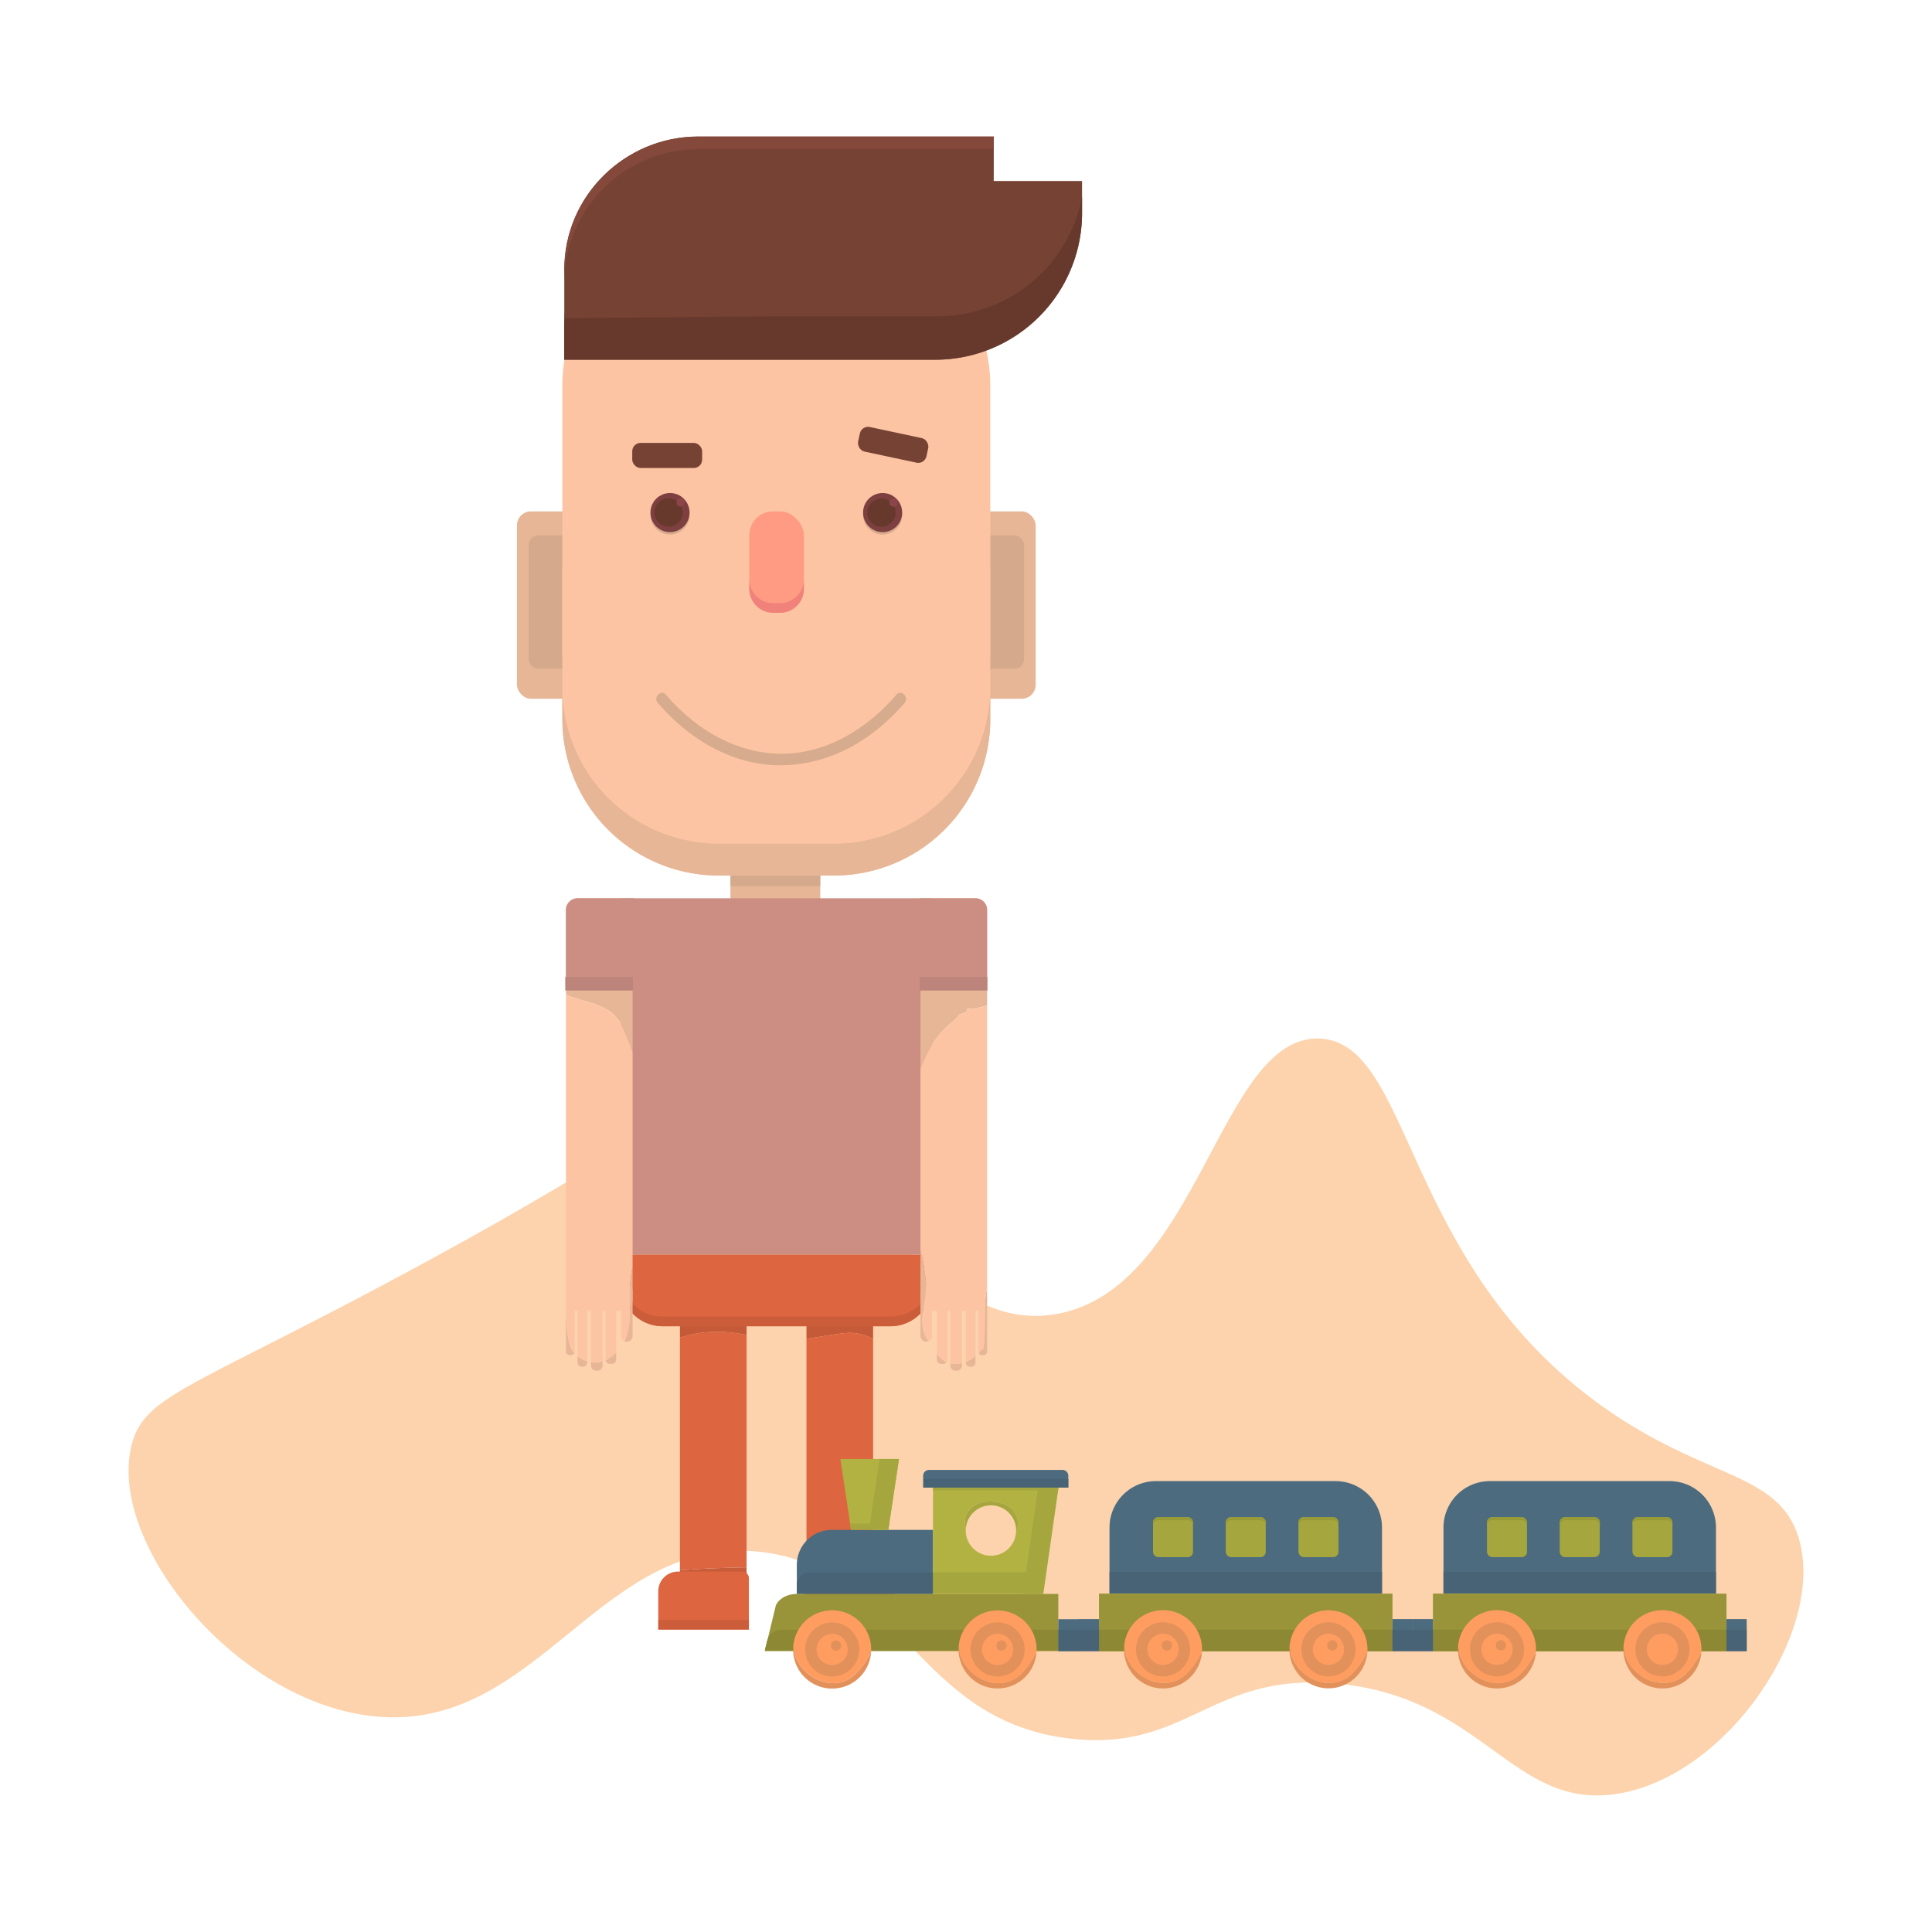 <svg id="Capa_1" data-name="Capa 1" xmlns="http://www.w3.org/2000/svg" viewBox="0 0 2000 2000"><defs><style>.cls-1{fill:#fcd3ac;}.cls-2{fill:#e7b696;}.cls-3{fill:#d5aa8c;}.cls-4{fill:#fcc4a2;}.cls-5{fill:#d7ab8d;}.cls-6{fill:#7e3f40;}.cls-7{fill:#67392d;}.cls-8{fill:#8c4548;}.cls-9{fill:#764234;}.cls-10{fill:#ff9b83;}.cls-11{fill:#f0817b;}.cls-12{fill:#84493b;}.cls-13{fill:#dd6540;}.cls-14{fill:#c95c39;}.cls-15{fill:#c55a38;}.cls-16{fill:#cc5d3a;}.cls-17{fill:#cc8e83;}.cls-18{fill:#bc847a;}.cls-19{fill:#4c6b7f;}.cls-20{fill:#999439;}.cls-21{fill:#b2b242;}.cls-22{fill:#a5a63d;}.cls-23{fill:#8c8833;}.cls-24{fill:#ff9d60;}.cls-25{fill:#e2915b;}.cls-26{fill:#476375;}.cls-27{fill:#999a38;}</style></defs><path class="cls-1" d="M788.78,1606.67C621,1586.53,558,1793.86,387.7,1776.78,244.36,1762.4,111,1597.68,136.17,1496.19c12.34-49.79,56.17-57.5,260.15-165.87,249-132.27,249.52-155.76,311.45-156.41,186.11-2,247.46,209.57,384.76,186.55,149-25,169.9-289.66,273.57-285.34,96.45,4,84.94,233.35,293.57,381.37,106.19,75.35,181,66.91,202.14,135,29.64,95.57-75,249.77-190.12,265.82-106.41,14.85-136.6-100.33-287.56-114.43-130.52-12.18-153.74,69.65-273.4,57.23C947,1783.11,932.41,1623.92,788.78,1606.67Z"/><rect class="cls-2" x="756.14" y="881.37" width="93" height="73"/><rect class="cls-3" x="756.14" y="881.37" width="93" height="36"/><rect class="cls-2" x="535.14" y="529.37" width="75" height="194" rx="14.49"/><rect class="cls-3" x="547.14" y="554.16" width="51" height="138.16" rx="10.09"/><rect class="cls-2" x="997.14" y="529.37" width="75" height="194" rx="14.49" transform="translate(2069.28 1252.74) rotate(180)"/><rect class="cls-3" x="1009.14" y="554.16" width="51" height="138.16" rx="10.09" transform="translate(2069.28 1246.49) rotate(180)"/><path class="cls-4" d="M744,237.37H863.29a161.85,161.85,0,0,1,161.85,161.85V680.37a0,0,0,0,1,0,0h-443a0,0,0,0,1,0,0V399.22A161.85,161.85,0,0,1,744,237.37Z"/><path class="cls-4" d="M744,587.37H863.29a161.85,161.85,0,0,1,161.85,161.85V906.37a0,0,0,0,1,0,0h-443a0,0,0,0,1,0,0V749.22A161.85,161.85,0,0,1,744,587.37Z" transform="translate(1607.28 1493.74) rotate(180)"/><path class="cls-2" d="M863.29,873.37H744A161.86,161.86,0,0,1,582.14,711.51v33A161.86,161.86,0,0,0,744,906.37H863.29a161.86,161.86,0,0,0,161.85-161.86v-33A161.86,161.86,0,0,1,863.29,873.37Z"/><circle class="cls-5" cx="693.59" cy="533.11" r="20.25"/><circle class="cls-6" cx="693.59" cy="530.62" r="20.25"/><circle class="cls-7" cx="692.16" cy="530.49" r="14.69"/><circle class="cls-8" cx="704.57" cy="520.05" r="4.24"/><circle class="cls-5" cx="913.69" cy="533.11" r="20.25"/><circle class="cls-6" cx="913.69" cy="530.62" r="20.25"/><circle class="cls-7" cx="912.5" cy="530.68" r="14.69"/><circle class="cls-8" cx="924.9" cy="520.24" r="4.24"/><path class="cls-5" d="M681,727.61c22.7,26.57,52.38,48.31,86,58.53s69.09,7.16,101.27-6.74c26.53-11.47,49.42-30,68.18-51.79,5-5.83-3.43-14.35-8.48-8.48-26.69,31-62.73,55.3-104,60.31-36.64,4.46-72.55-8-101.9-29.61a197.91,197.91,0,0,1-32.67-30.7c-5-5.88-13.47,2.64-8.48,8.48Z"/><rect class="cls-9" x="654.49" y="458.48" width="72.36" height="26.02" rx="8.67"/><rect class="cls-9" x="888.44" y="447.48" width="72.36" height="26.02" rx="8.67" transform="translate(1732.94 1103.6) rotate(-167.97)"/><rect class="cls-10" x="775.69" y="529.37" width="56.45" height="105" rx="24.68"/><path class="cls-11" d="M807.46,624.37h-7.09a24.68,24.68,0,0,1-24.68-24.68v10a24.68,24.68,0,0,0,24.68,24.68h7.09a24.68,24.68,0,0,0,24.68-24.68v-10A24.68,24.68,0,0,1,807.46,624.37Z"/><path class="cls-9" d="M735.87,187.37h384.27a0,0,0,0,1,0,0v33.09A151.91,151.91,0,0,1,968.23,372.37H584a0,0,0,0,1,0,0V339.28A151.91,151.91,0,0,1,735.87,187.37Z"/><path class="cls-7" d="M970.84,327.37H586.57V311.16A153.28,153.28,0,0,0,584,339.28v33.09H968.23a151.91,151.91,0,0,0,151.91-151.91V203.57A152,152,0,0,1,970.84,327.37Z"/><path class="cls-9" d="M1028.76,141.37H722.66c-74.87,0-138.52,60.56-138.52,138v50l309-3c74.88,0,135.58-62.78,135.58-140.21Z"/><path class="cls-12" d="M722.66,141.37c-74.87,0-138.52,60.56-138.52,138v13c0-77.44,63.65-138,138.52-138h306.1v-13Z"/><path class="cls-13" d="M772.85,1381.94c-23.33-4.87-47.43-4.65-69,2.86v240.76c23.07-1.81,46-2.72,69-3V1381.94Z"/><path class="cls-14" d="M703.85,1651.46c0,3.54,5.4,6.44,12,6.44h45c6.6,0,12-2.9,12-6.44v-28.94c-23,.32-45.93,1.23-69,3Z"/><path class="cls-15" d="M760.85,1349.9h-45c-6.6,0-12,2.89-12,6.43v28.47c21.57-7.51,45.67-7.73,69-2.86v-25.61C772.85,1352.79,767.45,1349.9,760.85,1349.9Z"/><path class="cls-15" d="M903.85,1385.83v-29.5c0-3.54-5.4-6.43-12-6.43h-45c-6.6,0-12,2.89-12,6.43v29.59c13.5-1.91,27-4.67,41-6C885.88,1378.94,895,1381.87,903.85,1385.83Z"/><path class="cls-14" d="M834.85,1622.78v28.68c0,3.54,5.4,6.44,12,6.44h45c6.6,0,12-2.9,12-6.44V1624.6C880.78,1623.93,857.8,1623.22,834.85,1622.78Z"/><path class="cls-13" d="M903.85,1464.4v-78.57c-8.86-4-18-6.89-28-5.93-14,1.35-27.5,4.11-41,6v236.86c22.95.44,45.93,1.15,69,1.82Z"/><path class="cls-13" d="M701.84,1626.9h66.6a6.8,6.8,0,0,1,6.8,6.8v53.2a0,0,0,0,1,0,0H681.45a0,0,0,0,1,0,0v-39.61A20.39,20.39,0,0,1,701.84,1626.9Z"/><path class="cls-13" d="M832.45,1626.9h93.79a0,0,0,0,1,0,0v53.2a6.8,6.8,0,0,1-6.8,6.8h-66.6a20.39,20.39,0,0,1-20.39-20.39V1626.9A0,0,0,0,1,832.45,1626.9Z" transform="translate(1758.69 3313.79) rotate(-180)"/><rect class="cls-16" x="681.45" y="1676.9" width="93.79" height="10"/><rect class="cls-16" x="832.45" y="1676.9" width="93.79" height="10"/><rect class="cls-17" x="642.85" y="929.9" width="322" height="369"/><path class="cls-13" d="M642.85,1298.9h322a0,0,0,0,1,0,0v31a43,43,0,0,1-43,43H685.88a43,43,0,0,1-43-43v-31A0,0,0,0,1,642.85,1298.9Z"/><path class="cls-16" d="M921.82,1362.9H685.88a43,43,0,0,1-43-43v10a43,43,0,0,0,43,43H921.82a43,43,0,0,0,43-43v-10A43,43,0,0,1,921.82,1362.9Z"/><path class="cls-2" d="M958.14,1324.37c-1.22-10.42-2.46-20.46-5.29-30.12v50.65a11.93,11.93,0,0,0,3.23,8.15C957.57,1343.56,959.58,1334,958.14,1324.37Z"/><path class="cls-2" d="M1021.85,1332.11a131.27,131.27,0,0,0-2.11,19.55,11.88,11.88,0,0,0,2.11-6.76Z"/><path class="cls-2" d="M989.14,1055.37a39.87,39.87,0,0,1,3-4c2-3,9-1,9-7a66.51,66.51,0,0,0,20.71-3.66V941.9a12,12,0,0,0-12-12h-45a12,12,0,0,0-12,12v164.48C960.12,1086.83,971,1068.71,989.14,1055.37Z"/><path class="cls-4" d="M1001.14,1044.37c0,6-7,4-9,7a39.87,39.87,0,0,0-3,4c-18.19,13.34-29,31.46-36.29,51v187.87c2.83,9.66,4.07,19.7,5.29,30.12,1.44,9.6-.57,19.19-2.06,28.68a11.94,11.94,0,0,0,8.77,3.85h45a12,12,0,0,0,9.89-5.24,131.27,131.27,0,0,1,2.11-19.55v-291.4A66.51,66.51,0,0,1,1001.14,1044.37Z"/><path class="cls-2" d="M1020.43,1341.8c-1.85,17.86,0,35.71-2.29,53.57,0,1-3,3-4,4-.32.39-.65.77-1,1.15a3.89,3.89,0,0,0,3.56,2.38H1018a3.88,3.88,0,0,0,3.87-3.87v-54.27A3.84,3.84,0,0,0,1020.43,1341.8Z"/><path class="cls-4" d="M1018.14,1395.37c2.33-17.86.44-35.71,2.29-53.57a3.81,3.81,0,0,0-2.45-.9h-1.27a3.88,3.88,0,0,0-3.86,3.86V1399a3.89,3.89,0,0,0,.3,1.49c.34-.38.67-.76,1-1.15C1015.14,1398.37,1018.14,1396.37,1018.14,1395.37Z"/><path class="cls-2" d="M999.85,1410.43a4.48,4.48,0,0,0,4.47,4.47h1.06a4.48,4.48,0,0,0,4.47-4.47v-6.7a35.58,35.58,0,0,1-10,6Z"/><path class="cls-4" d="M1005.38,1346.9h-1.06a4.48,4.48,0,0,0-4.47,4.47v58.36a35.58,35.58,0,0,0,10-6v-52.36A4.48,4.48,0,0,0,1005.38,1346.9Z"/><path class="cls-2" d="M983.85,1411.44v2.26a5.21,5.21,0,0,0,5.19,5.2h1.61a5.22,5.22,0,0,0,5.2-5.2V1411A26.87,26.87,0,0,1,983.85,1411.44Z"/><path class="cls-4" d="M990.65,1346.9H989a5.21,5.21,0,0,0-5.19,5.19v59.35a26.87,26.87,0,0,0,12-.42v-58.93A5.21,5.21,0,0,0,990.65,1346.9Z"/><path class="cls-2" d="M969.85,1401.91v5.6a4.4,4.4,0,0,0,4.39,4.39h2.22a4.34,4.34,0,0,0,3.43-1.7c-.59-.25-1.18-.52-1.75-.83A41.29,41.29,0,0,1,969.85,1401.91Z"/><path class="cls-4" d="M980.85,1351.28a4.4,4.4,0,0,0-4.39-4.38h-2.22a4.39,4.39,0,0,0-4.39,4.38v50.63a41.29,41.29,0,0,0,8.29,7.46c.57.31,1.16.58,1.75.83a4.31,4.31,0,0,0,1-2.69Z"/><path class="cls-2" d="M958.62,1329.91a6,6,0,0,0-5.77,6v47a6,6,0,0,0,8,5.65q-1.41-2.58-2.71-5.18C950,1366.12,959.1,1348.05,958.62,1329.91Z"/><path class="cls-4" d="M964.85,1382.9v-47a6,6,0,0,0-6-6h-.23c.48,18.14-8.65,36.21-.48,53.46q1.3,2.6,2.71,5.18A6,6,0,0,0,964.85,1382.9Z"/><path class="cls-17" d="M952.14,929.9h57.64A12.06,12.06,0,0,1,1021.85,942v82.94a0,0,0,0,1,0,0H952.14a0,0,0,0,1,0,0v-95A0,0,0,0,1,952.14,929.9Z"/><rect class="cls-18" x="952.14" y="1011.37" width="70" height="14"/><path class="cls-2" d="M585.85,1344.9c0,.29,0,.58,0,.87,0-.64,0-1.27,0-1.91Z"/><path class="cls-2" d="M641.14,1057.37c5.86,9.76,9.6,20.8,13.71,31.73V941.9a12,12,0,0,0-12-12h-45a12,12,0,0,0-12,12v87.74C605.35,1038.31,628.72,1038.26,641.14,1057.37Z"/><path class="cls-4" d="M641.14,1057.37c-12.42-19.11-35.79-19.06-55.29-27.73v314.22c0,.64,0,1.27,0,1.91a12,12,0,0,0,12,11.13h45a12,12,0,0,0,9.4-4.58c0-13.32-.63-27.06,2.6-39.82V1089.1C650.74,1078.17,647,1067.13,641.14,1057.37Z"/><path class="cls-2" d="M652.25,1352.32a11.91,11.91,0,0,0,2.6-7.42v-32.4C651.62,1325.26,652.25,1339,652.25,1352.32Z"/><path class="cls-2" d="M585.87,1344.6a.88.88,0,0,0,0,.16V1399a3.88,3.88,0,0,0,3.86,3.87H591a3.85,3.85,0,0,0,3.48-2.22,23.23,23.23,0,0,1-4.32-7.31C585.4,1377.57,586.27,1361.15,585.87,1344.6Z"/><path class="cls-4" d="M594.85,1344.76a3.88,3.88,0,0,0-3.87-3.86h-1.27a3.87,3.87,0,0,0-3.84,3.7c.4,16.55-.47,33,4.27,48.77a23.23,23.23,0,0,0,4.32,7.31,3.82,3.82,0,0,0,.39-1.65Z"/><path class="cls-2" d="M597.85,1410.43a4.48,4.48,0,0,0,4.47,4.47h1.06a4.48,4.48,0,0,0,4.47-4.47v-1.07a29.68,29.68,0,0,1-10-5.38Z"/><path class="cls-4" d="M603.38,1346.9h-1.06a4.48,4.48,0,0,0-4.47,4.47V1404a29.68,29.68,0,0,0,10,5.38v-58A4.48,4.48,0,0,0,603.38,1346.9Z"/><path class="cls-2" d="M611.85,1410.28v3.42a5.21,5.21,0,0,0,5.19,5.2h1.61a5.22,5.22,0,0,0,5.2-5.2v-4.3A26,26,0,0,1,611.85,1410.28Z"/><path class="cls-4" d="M618.65,1346.9H617a5.21,5.21,0,0,0-5.19,5.19v58.19a26,26,0,0,0,12-.88v-57.31A5.21,5.21,0,0,0,618.65,1346.9Z"/><path class="cls-2" d="M626.92,1408.19a4.39,4.39,0,0,0,4.32,3.71h2.22a4.41,4.41,0,0,0,4.39-4.39v-7.25a49.75,49.75,0,0,1-7.71,6.11A25.88,25.88,0,0,1,626.92,1408.19Z"/><path class="cls-4" d="M633.46,1346.9h-2.22a4.39,4.39,0,0,0-4.39,4.38v56.23a3.92,3.92,0,0,0,.07.68,25.88,25.88,0,0,0,3.22-1.82,49.75,49.75,0,0,0,7.71-6.11v-49A4.4,4.4,0,0,0,633.46,1346.9Z"/><path class="cls-2" d="M646.43,1388.38a5.94,5.94,0,0,0,2.42.52,6,6,0,0,0,6-6v-47a6,6,0,0,0-2.47-4.83C651.51,1351,654.51,1371.71,646.43,1388.38Z"/><path class="cls-4" d="M642.85,1335.9v47a6,6,0,0,0,3.58,5.48c8.08-16.67,5.08-37.35,6-57.31a5.87,5.87,0,0,0-3.53-1.17A6,6,0,0,0,642.85,1335.9Z"/><path class="cls-17" d="M585.85,929.9h70.29a0,0,0,0,1,0,0v82.89A12.11,12.11,0,0,1,644,1024.9H585.85a0,0,0,0,1,0,0v-95A0,0,0,0,1,585.85,929.9Z" transform="translate(1241.99 1954.79) rotate(180)"/><rect class="cls-18" x="585.14" y="1011.37" width="70" height="14"/><path class="cls-19" d="M861.1,1583.71H965.88a0,0,0,0,1,0,0V1650a0,0,0,0,1,0,0h-141a0,0,0,0,1,0,0v-30A36.26,36.26,0,0,1,861.1,1583.71Z"/><path class="cls-20" d="M1095.55,1709.25H791.7l11.45-47.33c3.11-7.11,11.82-11.91,21.63-11.91h270.77Z"/><path class="cls-19" d="M961.7,1521.65h138.13a6.07,6.07,0,0,1,6.07,6.07V1540a0,0,0,0,1,0,0H955.63a0,0,0,0,1,0,0v-12.26A6.07,6.07,0,0,1,961.7,1521.65Z"/><polygon class="cls-21" points="919.59 1583.57 881 1583.57 869.97 1510.37 930.62 1510.37 919.59 1583.57"/><rect class="cls-19" x="1095.55" y="1676.21" width="21.41" height="33.04"/><path class="cls-21" d="M965.88,1540v110h110.3l19.47-110Zm59.95,70.52a26.1,26.1,0,0,1-26.1-26.09c0-.43,0-.85,0-1.27-1.15-6.19-1.79-12.67,1.86-17.54,8.29-13.12,26.24-13.12,38.67-8.28,11.14,4.77,16.56,17.69,11.6,28.12A26.09,26.09,0,0,1,1025.83,1610.51Z"/><path class="cls-22" d="M1040.3,1557.33c-12.43-4.84-30.38-4.84-38.67,8.28-3.65,4.87-3,11.35-1.86,17.54a26.09,26.09,0,0,1,52.15,1.27c0,.35,0,.69,0,1C1056.86,1575,1051.44,1562.1,1040.3,1557.33Z"/><path class="cls-23" d="M794,1699l-2.32,9.57h303.85v-21.41H809.06A15.48,15.48,0,0,0,794,1699Z"/><path class="cls-24" d="M880.92,1736.92c9.42-6.85,15.24-16.69,20.82-26.6.06-.93.11-1.86.11-2.8a40.39,40.39,0,0,0-80.67-3.11C823.62,1732.82,857,1752.5,880.92,1736.92Z"/><path class="cls-25" d="M880.92,1736.92c-24,15.58-57.3-4.1-59.74-32.51-.08,1-.13,2.06-.13,3.11a40.39,40.39,0,0,0,80.69,2.8C896.16,1720.23,890.34,1730.07,880.92,1736.92Z"/><circle class="cls-25" cx="861.45" cy="1707.52" r="28.03"/><circle class="cls-24" cx="861.45" cy="1707.52" r="16.16"/><circle class="cls-25" cx="865.49" cy="1703.48" r="5.34"/><path class="cls-24" d="M1052.18,1736.92c9.42-6.85,15.24-16.69,20.82-26.6.06-.93.1-1.86.1-2.8a40.39,40.39,0,0,0-80.66-3.11C994.88,1732.82,1028.22,1752.5,1052.18,1736.92Z"/><path class="cls-25" d="M1052.18,1736.92c-24,15.58-57.3-4.1-59.74-32.51-.08,1-.14,2.06-.14,3.11a40.4,40.4,0,0,0,80.7,2.8C1067.42,1720.23,1061.6,1730.07,1052.18,1736.92Z"/><circle class="cls-25" cx="1032.7" cy="1707.52" r="28.03"/><circle class="cls-24" cx="1032.7" cy="1707.52" r="16.16"/><circle class="cls-25" cx="1036.74" cy="1703.48" r="5.34"/><polygon class="cls-22" points="965.72 1649.86 1076.2 1649.86 1080.12 1627.76 965.72 1627.76 965.72 1649.86"/><path class="cls-26" d="M826,1649.86H964.51a1.21,1.21,0,0,0,1.21-1.21V1629a1.21,1.21,0,0,0-1.21-1.21H838.19a13.36,13.36,0,0,0-13.36,13.36v7.53A1.21,1.21,0,0,0,826,1649.86Z"/><rect class="cls-26" x="956.05" y="1531.08" width="149.85" height="8.9"/><polygon class="cls-22" points="1095.63 1540.06 965.88 1540.06 965.88 1542.82 1095.15 1542.82 1095.63 1540.06"/><polygon class="cls-22" points="920.55 1577.22 880.04 1577.22 880.97 1583.42 919.62 1583.42 920.55 1577.22"/><rect class="cls-26" x="1095.55" y="1687.15" width="21.41" height="22.1"/><polygon class="cls-22" points="910.59 1510.37 899.57 1583.57 919.59 1583.57 930.62 1510.37 910.59 1510.37"/><polygon class="cls-22" points="1074.58 1540.75 1058.95 1650.01 1080.02 1650.01 1095.65 1540.75 1074.58 1540.75"/><rect class="cls-20" x="1137.65" y="1649.71" width="303.87" height="59.59"/><polygon class="cls-23" points="1137.65 1687.01 1137.65 1709.3 1441.52 1709.3 1441.52 1687.01 1291.53 1687.01 1137.65 1687.01"/><path class="cls-24" d="M1223.43,1736.78c9.42-6.85,15.24-16.69,20.82-26.6.06-.93.11-1.86.11-2.8a40.39,40.39,0,0,0-80.67-3.11C1166.13,1732.68,1199.47,1752.36,1223.43,1736.78Z"/><path class="cls-25" d="M1223.43,1736.78c-24,15.58-57.3-4.1-59.74-32.51-.08,1-.13,2.06-.13,3.11a40.39,40.39,0,0,0,80.69,2.8C1238.67,1720.09,1232.85,1729.93,1223.43,1736.78Z"/><circle class="cls-25" cx="1203.96" cy="1707.38" r="28.03"/><circle class="cls-24" cx="1203.96" cy="1707.38" r="16.16"/><circle class="cls-25" cx="1208" cy="1703.34" r="5.34"/><path class="cls-24" d="M1394.69,1736.78c9.42-6.85,15.24-16.69,20.82-26.6.06-.93.1-1.86.1-2.8a40.39,40.39,0,0,0-80.66-3.11C1337.39,1732.68,1370.73,1752.36,1394.69,1736.78Z"/><path class="cls-25" d="M1394.69,1736.78c-24,15.58-57.3-4.1-59.74-32.51-.08,1-.14,2.06-.14,3.11a40.4,40.4,0,0,0,80.7,2.8C1409.93,1720.09,1404.11,1729.93,1394.69,1736.78Z"/><circle class="cls-25" cx="1375.21" cy="1707.38" r="28.03"/><circle class="cls-24" cx="1375.21" cy="1707.38" r="16.16"/><circle class="cls-25" cx="1379.25" cy="1703.34" r="5.34"/><rect class="cls-19" x="1116.72" y="1676.09" width="20.93" height="33.03"/><rect class="cls-26" x="1116.72" y="1687.02" width="20.93" height="22.28"/><rect class="cls-19" x="1441.52" y="1676.09" width="20.93" height="33.03"/><rect class="cls-26" x="1441.52" y="1687.02" width="20.93" height="22.28"/><path class="cls-19" d="M1382.57,1533.25h-186a48.05,48.05,0,0,0-48,48v68.35h282.07V1581.3A48.05,48.05,0,0,0,1382.57,1533.25Z"/><rect class="cls-26" x="1148.57" y="1627.04" width="282.04" height="22.28"/><rect class="cls-22" x="1344.17" y="1570.56" width="41.4" height="41.4" rx="5.46"/><rect class="cls-22" x="1268.89" y="1570.56" width="41.4" height="41.4" rx="5.46"/><rect class="cls-22" x="1193.6" y="1570.56" width="41.4" height="41.4" rx="5.46"/><path class="cls-27" d="M1229.54,1570.56h-30.48a5.47,5.47,0,0,0-5.46,5.45v3.19a5.48,5.48,0,0,1,5.46-5.46h30.48a5.48,5.48,0,0,1,5.46,5.46V1576A5.47,5.47,0,0,0,1229.54,1570.56Z"/><path class="cls-27" d="M1305.05,1570.56h-30.48a5.46,5.46,0,0,0-5.45,5.45v3.19a5.47,5.47,0,0,1,5.45-5.46h30.48a5.48,5.48,0,0,1,5.46,5.46V1576A5.47,5.47,0,0,0,1305.05,1570.56Z"/><path class="cls-27" d="M1380.11,1570.56h-30.48a5.47,5.47,0,0,0-5.46,5.45v3.19a5.48,5.48,0,0,1,5.46-5.46h30.48a5.48,5.48,0,0,1,5.46,5.46V1576A5.47,5.47,0,0,0,1380.11,1570.56Z"/><rect class="cls-20" x="1483.37" y="1649.71" width="303.87" height="59.59"/><polygon class="cls-23" points="1483.37 1687.01 1483.37 1709.3 1787.24 1709.3 1787.24 1687.01 1637.25 1687.01 1483.37 1687.01"/><path class="cls-24" d="M1569.16,1736.78c9.41-6.85,15.23-16.69,20.81-26.6.06-.93.11-1.86.11-2.8a40.39,40.39,0,0,0-80.67-3.11C1511.86,1732.68,1545.19,1752.36,1569.16,1736.78Z"/><path class="cls-25" d="M1569.16,1736.78c-24,15.58-57.3-4.1-59.75-32.51-.08,1-.13,2.06-.13,3.11a40.39,40.39,0,0,0,80.69,2.8C1584.39,1720.09,1578.57,1729.93,1569.16,1736.78Z"/><circle class="cls-25" cx="1549.68" cy="1707.38" r="28.03"/><circle class="cls-24" cx="1549.68" cy="1707.38" r="16.16"/><circle class="cls-25" cx="1553.72" cy="1703.34" r="5.34"/><path class="cls-24" d="M1740.41,1736.78c9.42-6.85,15.24-16.69,20.82-26.6.06-.93.11-1.86.11-2.8a40.39,40.39,0,0,0-80.67-3.11C1683.11,1732.68,1716.45,1752.36,1740.41,1736.78Z"/><path class="cls-25" d="M1740.41,1736.78c-24,15.58-57.3-4.1-59.74-32.51-.08,1-.13,2.06-.13,3.11a40.39,40.39,0,0,0,80.69,2.8C1755.65,1720.09,1749.83,1729.93,1740.41,1736.78Z"/><circle class="cls-25" cx="1720.94" cy="1707.38" r="28.03"/><circle class="cls-24" cx="1720.94" cy="1707.38" r="16.16"/><rect class="cls-19" x="1462.45" y="1676.09" width="20.93" height="33.03"/><rect class="cls-26" x="1462.45" y="1687.02" width="20.93" height="22.28"/><rect class="cls-19" x="1787.24" y="1676.09" width="20.93" height="33.03"/><rect class="cls-26" x="1787.24" y="1687.02" width="20.93" height="22.28"/><path class="cls-19" d="M1728.29,1533.25h-186a48.06,48.06,0,0,0-48,48v68.35h282.07V1581.3A48.05,48.05,0,0,0,1728.29,1533.25Z"/><rect class="cls-26" x="1494.29" y="1627.04" width="282.04" height="22.28"/><rect class="cls-22" x="1689.9" y="1570.56" width="41.4" height="41.4" rx="5.46"/><rect class="cls-22" x="1614.61" y="1570.56" width="41.4" height="41.4" rx="5.46"/><rect class="cls-22" x="1539.32" y="1570.56" width="41.4" height="41.4" rx="5.46"/><path class="cls-27" d="M1575.26,1570.56h-30.48a5.47,5.47,0,0,0-5.46,5.45v3.19a5.48,5.48,0,0,1,5.46-5.46h30.48a5.48,5.48,0,0,1,5.46,5.46V1576A5.47,5.47,0,0,0,1575.26,1570.56Z"/><path class="cls-27" d="M1650.77,1570.56H1620.3a5.46,5.46,0,0,0-5.46,5.45v3.19a5.47,5.47,0,0,1,5.46-5.46h30.47a5.47,5.47,0,0,1,5.46,5.46V1576A5.46,5.46,0,0,0,1650.77,1570.56Z"/><path class="cls-27" d="M1725.83,1570.56h-30.48a5.46,5.46,0,0,0-5.45,5.45v3.19a5.47,5.47,0,0,1,5.45-5.46h30.48a5.48,5.48,0,0,1,5.46,5.46V1576A5.47,5.47,0,0,0,1725.83,1570.56Z"/></svg>